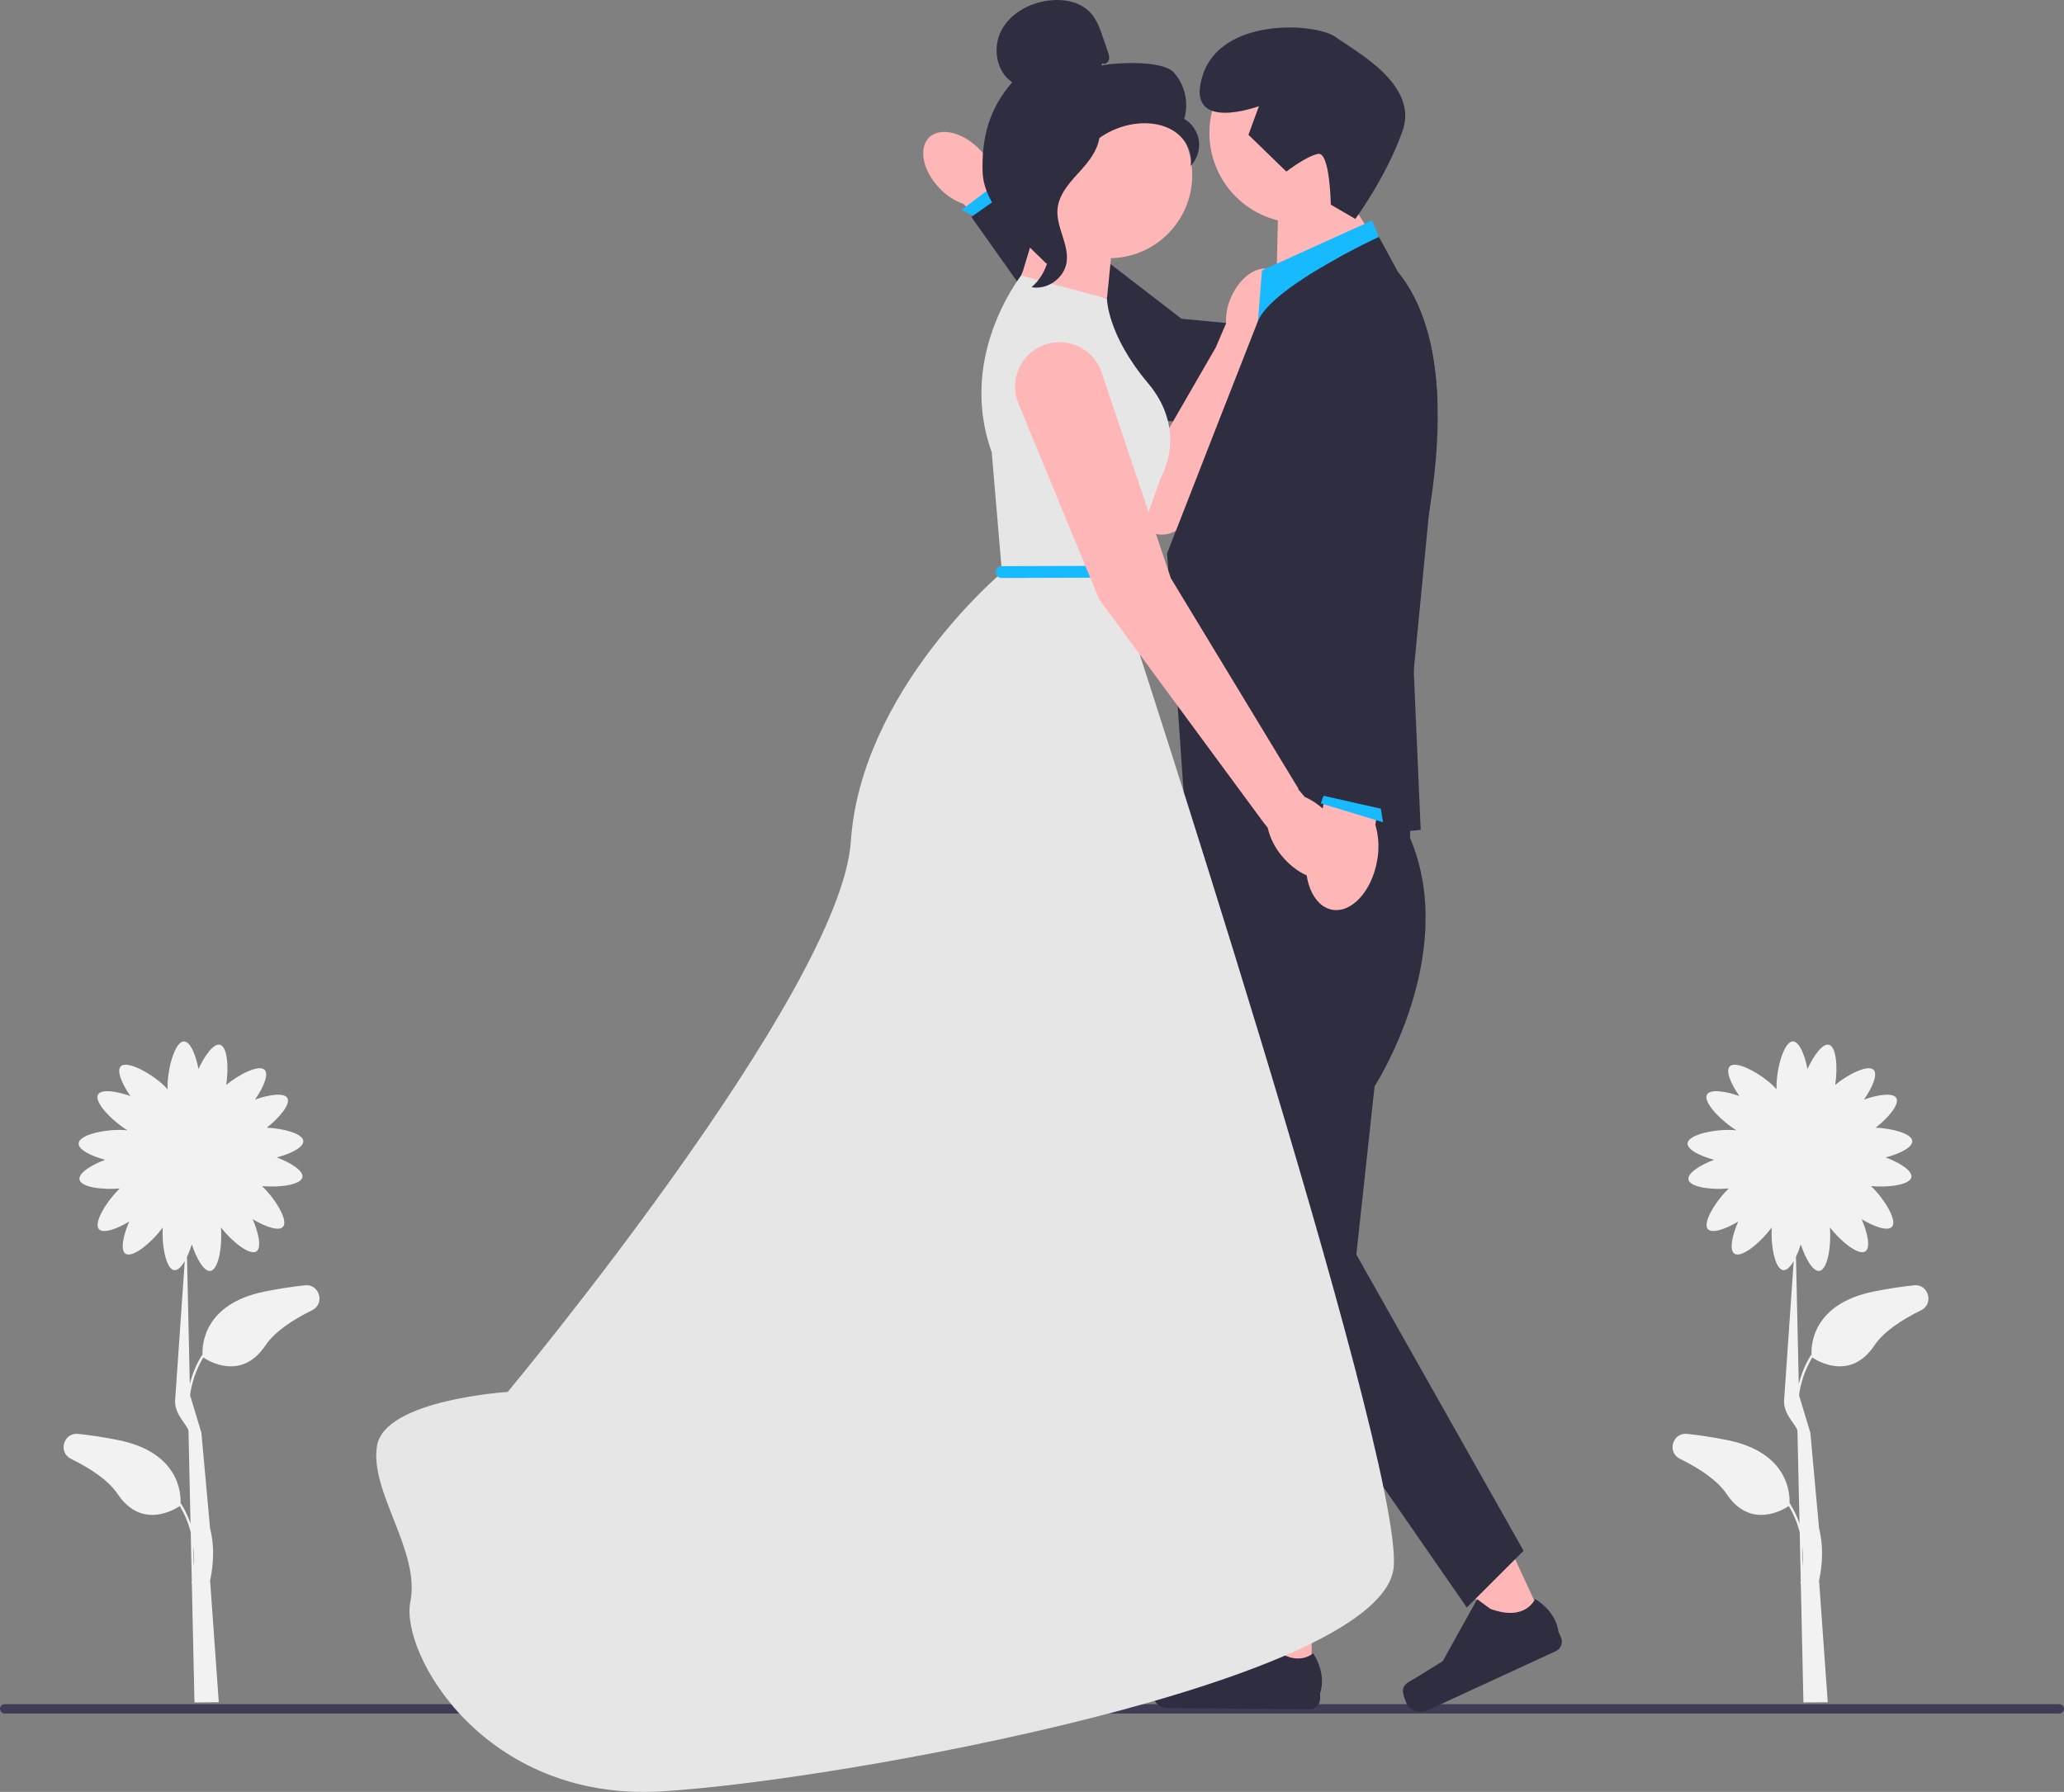 <svg xmlns="http://www.w3.org/2000/svg" width="524.67" height="455.599" viewBox="0 0 524.67 455.599"
     xmlns:xlink="http://www.w3.org/1999/xlink" role="img">
    <rect x="0" y="0" width="524.67" height="455.599" fill="#808080" stroke="none"/>
    <g>
        <path id="uuid-c35e0a51-e7e9-4b68-ade6-2a226cad2c46-1747"
              d="M238.838,47.868c-4.272-4.43-5.449-10.226-2.629-12.944,2.82-2.718,8.568-1.33,12.841,3.103,1.731,1.747,3.019,3.883,3.755,6.23l17.863,19-7.531,7.045-18.208-18.452c-2.319-.822-4.408-2.187-6.091-3.981Z"
              fill="#ffb6b6"/>
        <polygon points="258.157 50.426 254.765 45.519 244.428 53.383 250.05 56.194 258.157 50.426"
                 fill="#18baff"/>
        <polygon
                points="357.308 113.551 352.069 85.941 300.337 81.047 257.258 47.849 246.91 55.151 282.59 105.469 357.308 113.551"
                fill="#2f2e41"/>
    </g>
    <path d="M323.263,68.663c-3.356-1.484-7.967,1.589-10.297,6.864-.961,2.095-1.405,4.391-1.297,6.693l-2.733,6.384-.047,.006-12.549,21.75-17.96-26.24c-2.747-4.014-7.778-5.785-12.434-4.378h-0c-7.625,2.304-10.448,11.627-5.382,17.774l29.662,35.994c3.111,3.776,9.093,3.03,11.183-1.394l17.494-41.067,2.141-4.685c1.775-1.47,3.172-3.343,4.075-5.463,2.332-5.276,1.501-10.754-1.855-12.237Z"
          fill="#ffb6b6"/>
    <path d="M524.67,434.483c0,.66-.53,1.19-1.19,1.19H1.19c-.66,0-1.19-.53-1.19-1.19s.53-1.19,1.19-1.19H523.48c.66,0,1.19,.53,1.19,1.19Z"
          fill="#3f3d56"/>
    <polygon points="324.487 70.703 325.01 49.218 337.51 42.339 347.796 58.333 324.487 70.703"
             fill="#ffb6b6"/>
    <polygon points="348.773 56.054 320.796 68.75 319.476 85.351 353.33 67.122 348.773 56.054"
             fill="#18baff"/>
    <path d="M363.285,130.218l-.01,.04c-2.03,12.13-4.74,20.85-4.74,20.85l.84,19.38,1.77,40.52-11.01,.97-17.35,1.52-1.68,.15-11.5,1.01-17.71,1.55-5.21-75.52s6.45-16.56,12.61-32.33c4.16-10.64,8.19-20.93,10-25.52,.18-.45,.34-.84,.47-1.17,2.11-5.3,12.62-11.88,20.76-16.32,5.53-3.03,9.98-5.08,9.98-5.08l4.44,8.18,.34,.63c6.66,8.12,9.39,19.42,10.02,31.04,.05,.84,.08,1.68,.11,2.52,.29,9.66-.77,19.4-2.13,27.58Z"
          fill="#2f2e41"/>
    <g>
        <g>
            <polygon
                    points="333.351 427.637 321.712 427.528 316.593 382.579 333.772 382.74 333.351 427.637"
                    fill="#ffb6b6"/>
            <path d="M293.474,427.002h0c-.368,.607-.578,2.575-.584,3.285h0c-.02,2.182,1.732,3.967,3.914,3.987l36.047,.336c1.488,.014,2.706-1.181,2.72-2.67l.014-1.501s1.825-4.494-1.794-10.088c0,0-4.604,4.311-11.358-2.571l-1.977-3.661-14.653,10.509-8.076,.918c-1.767,.201-3.329-.065-4.252,1.456h-0Z"
                  fill="#2f2e41"/>
        </g>
        <g>
            <polygon
                    points="392.934 413.303 382.364 418.179 358.526 379.731 374.126 372.534 392.934 413.303"
                    fill="#ffb6b6"/>
            <path d="M356.611,429.772h0c-.073,.706,.578,2.575,.876,3.22h0c.914,1.981,3.261,2.846,5.243,1.932l32.732-15.103c1.352-.624,1.942-2.225,1.318-3.576l-.629-1.363s-.271-4.843-5.934-8.353c0,0-2.319,5.865-11.367,2.53l-3.352-2.465-8.756,15.763-6.909,4.282c-1.512,.937-3.038,1.364-3.221,3.133l-0,0Z"
                  fill="#2f2e41"/>
        </g>
        <path d="M304.949,207.599l1.195,101.041,9.918,105.494h18.39l14.972-137.953s21.64-33.361,9.017-63.116v-14.757l-53.491,9.291Z"
              fill="#2f2e41"/>
        <polygon
                points="335.899 303.23 387.293 394.297 372.867 408.723 332.292 350.116 335.899 303.23"
                fill="#2f2e41"/>
    </g>
    <path d="M281.39,75.911l-20.833-7.162s-17.578,20.833-8.464,46.224l2.604,30.599s-35.807,29.948-38.412,68.36c-2.604,38.412-87.24,139.975-87.24,139.975,0,0-31.25,1.953-33.203,13.672-1.953,11.719,11.068,26.693,8.464,39.714-2.604,13.021,18.645,50.782,63.685,48.177,45.04-2.604,184.364-27.995,186.317-57.292,1.953-29.297-69.662-247.397-69.662-247.397l10.417-29.297s7.162-11.719-3.255-24.089c-10.417-12.37-10.417-21.485-10.417-21.485Z"
          fill="#e6e6e6"/>
    <polygon
            points="259.553 70.056 260.08 68.75 263.812 56.38 282.692 62.89 281.39 75.911 259.553 70.056"
            fill="#ffb6b6"/>
    <circle cx="330.333" cy="33.81" r="22.899" fill="#ffb6b6"/>
    <path d="M326.99,43.627l-9.633-9.357,2.666-7.277s-19.037,7.068-14.314-7.819c4.723-14.886,28.824-13.384,33.816-9.751,4.992,3.632,21.166,12.041,17.016,23.832-4.151,11.791-12.023,22.401-12.023,22.401l-6.226-3.614s-.197-13.58-3.274-12.918-8.027,4.504-8.027,4.504Z"
          fill="#2f2e41"/>
    <g>
        <circle cx="281.934" cy="44.517" r="21.132" fill="#ffb6b6"/>
        <path d="M280.247,16.108c.611,.357,1.431-.183,1.627-.863s-.032-1.403-.259-2.073l-1.14-3.377c-.809-2.395-1.667-4.874-3.418-6.697-2.643-2.751-6.844-3.451-10.626-2.944-4.856,.651-9.648,3.281-11.906,7.629-2.258,4.348-1.297,10.416,2.783,13.129-5.815,6.665-7.842,14.093-7.522,22.932,.32,8.839,9.953,16.974,16.235,23.201,1.403-.85,2.678-4.836,1.907-6.283-.771-1.448,.334-3.125-.622-4.459-.955-1.334-1.755,.79-.789-.536,.609-.837-1.769-2.762-.863-3.262,4.382-2.422,5.839-7.884,8.592-12.067,3.32-5.045,9.001-8.462,15.014-9.028,3.312-.312,6.81,.253,9.525,2.176,2.715,1.923,4.472,5.359,3.843,8.626,1.63-1.655,2.442-4.082,2.136-6.385-.306-2.303-1.723-4.433-3.729-5.605,1.22-4.034,.175-8.674-2.657-11.796-2.831-3.122-14.317-2.59-18.45-1.768"
              fill="#2f2e41"/>
        <path d="M279.605,31.531c-5.475,.591-9.428,5.333-12.766,9.713-1.924,2.524-3.939,5.312-3.891,8.485,.049,3.208,2.194,5.96,3.219,9.001,1.676,4.97,.043,10.883-3.947,14.289,3.942,.748,8.203-2.207,8.883-6.161,.792-4.603-2.697-9.045-2.284-13.697,.364-4.099,3.594-7.253,6.34-10.317,2.746-3.064,5.325-7.131,4.061-11.047"
              fill="#2f2e41"/>
    </g>
    <path d="M486.504,326.797c-3.161,.34-6.609,.851-10.277,1.597-15.552,3.167-15.875,13.727-15.739,16.148l-.106-.066c-1.564,2.509-2.543,5.047-3.135,7.443l-.712-32.367c.461-.96,.88-2.049,1.229-3.165,1.164,3.585,3.073,6.972,4.718,6.747,2.139-.292,3.072-6.586,2.673-11.059,2.72,3.503,7.298,7.25,9.025,6.094,1.38-.923,.562-4.724-.945-8.179,3.139,1.891,6.616,3.134,7.695,1.933,1.472-1.639-2.056-7.231-5.309-10.352,4.355,.406,9.894-.288,10.257-2.27,.299-1.633-2.997-3.694-6.526-5.02,3.544-.934,6.858-2.563,6.748-4.173-.131-1.913-5.051-3.195-9.295-3.391,3.202-2.505,6.143-5.967,5.244-7.533-.827-1.44-4.674-.882-8.224,.386,2.101-3.003,3.578-6.387,2.453-7.546-1.401-1.443-6.374,1.047-9.767,3.8,.661-4.288,.327-9.701-1.597-10.19-1.609-.41-3.889,2.739-5.453,6.169-.691-3.599-2.09-7.016-3.704-7.016-2.3,0-4.164,6.934-4.164,11.451,0,.255,.007,.496,.018,.725-.231-.268-.495-.547-.797-.84-3.241-3.147-9.514-6.641-11.116-4.991-1.125,1.158,.352,4.542,2.453,7.546-3.55-1.268-7.397-1.826-8.224-.386-1.111,1.934,3.639,6.763,7.5,9.105-.232-.028-.476-.051-.735-.069-4.507-.308-11.552,1.08-11.708,3.375-.11,1.611,3.204,3.239,6.748,4.173-3.528,1.326-6.825,3.387-6.526,5.02,.363,1.982,5.902,2.676,10.257,2.27-3.253,3.122-6.781,8.713-5.309,10.352,1.079,1.201,4.556-.042,7.695-1.933-1.507,3.455-2.325,7.256-.945,8.179,1.824,1.22,6.825-3.026,9.463-6.679-.269,4.47,.801,10.61,2.923,10.852,.887,.101,1.828-.845,2.676-2.302l-2.404,34.79c-.562,4.052,3.032,6.695,3.353,8.364l.518,23.559c-.585-1.678-1.373-3.395-2.435-5.099l-.106,.066c.136-2.421-.187-12.982-15.739-16.148-3.668-.747-7.116-1.257-10.277-1.597-3.731-.401-5.187,4.706-1.816,6.356,4.881,2.389,9.473,5.399,11.867,8.964,6.119,9.114,14.574,3.845,15.776,3.027,1.343,2.235,2.223,4.487,2.779,6.629l.275,12.511c-.067,.296-.114,.462-.118,.474l.129,.038,.666,30.279,6.181-.05-2.211-30.949c.371-1.67,1.514-7.357,0-13.264l-2.211-24.317h0c-.005-.019,.125,.638,0,0l-2.884-9.555c.419-2.956,1.393-6.281,3.369-9.571,1.202,.818,9.657,6.086,15.776-3.027,2.393-3.565,6.985-6.575,11.867-8.964,3.371-1.65,1.915-6.757-1.816-6.356Zm-28.233,71.638l-.117-5.295c.235,2.002,.223,3.809,.117,5.295Z"
          fill="#f2f2f2"/>
    <path d="M77.504,326.797c-3.161,.34-6.609,.851-10.277,1.597-15.552,3.167-15.875,13.727-15.739,16.148l-.106-.066c-1.564,2.509-2.543,5.047-3.135,7.443l-.712-32.367c.461-.96,.88-2.049,1.229-3.165,1.164,3.585,3.073,6.972,4.718,6.747,2.139-.292,3.072-6.586,2.673-11.059,2.72,3.503,7.298,7.25,9.025,6.094,1.38-.923,.562-4.724-.945-8.179,3.139,1.891,6.616,3.134,7.695,1.933,1.472-1.639-2.056-7.231-5.309-10.352,4.355,.406,9.894-.288,10.257-2.27,.299-1.633-2.997-3.694-6.526-5.02,3.544-.934,6.858-2.563,6.748-4.173-.131-1.913-5.051-3.195-9.295-3.391,3.202-2.505,6.143-5.967,5.244-7.533-.827-1.44-4.674-.882-8.224,.386,2.101-3.003,3.578-6.387,2.453-7.546-1.401-1.443-6.374,1.047-9.767,3.8,.661-4.288,.327-9.701-1.597-10.19-1.609-.41-3.889,2.739-5.453,6.169-.691-3.599-2.09-7.016-3.704-7.016-2.3,0-4.164,6.934-4.164,11.451,0,.255,.007,.496,.018,.725-.231-.268-.495-.547-.797-.84-3.241-3.147-9.514-6.641-11.116-4.991-1.125,1.158,.352,4.542,2.453,7.546-3.55-1.268-7.397-1.826-8.224-.386-1.111,1.934,3.639,6.763,7.5,9.105-.232-.028-.476-.051-.735-.069-4.507-.308-11.552,1.08-11.708,3.375-.11,1.611,3.204,3.239,6.748,4.173-3.528,1.326-6.825,3.387-6.526,5.02,.363,1.982,5.902,2.676,10.257,2.27-3.253,3.122-6.781,8.713-5.309,10.352,1.079,1.201,4.556-.042,7.695-1.933-1.507,3.455-2.325,7.256-.945,8.179,1.824,1.22,6.825-3.026,9.463-6.679-.269,4.47,.801,10.61,2.923,10.852,.887,.101,1.828-.845,2.676-2.302l-2.404,34.79c-.562,4.052,3.032,6.695,3.353,8.364l.518,23.559c-.585-1.678-1.373-3.395-2.435-5.099l-.106,.066c.136-2.421-.187-12.982-15.739-16.148-3.668-.747-7.116-1.257-10.277-1.597-3.731-.401-5.187,4.706-1.816,6.356,4.881,2.389,9.473,5.399,11.867,8.964,6.119,9.114,14.574,3.845,15.776,3.027,1.343,2.235,2.223,4.487,2.779,6.629l.275,12.511c-.067,.296-.114,.462-.118,.474l.129,.038,.666,30.279,6.181-.05-2.211-30.949c.371-1.67,1.514-7.357,0-13.264l-2.211-24.317h0c-.005-.019,.125,.638,0,0l-2.884-9.555c.419-2.956,1.393-6.281,3.369-9.571,1.202,.818,9.657,6.086,15.776-3.027,2.393-3.565,6.985-6.575,11.867-8.964,3.371-1.65,1.915-6.757-1.816-6.356Zm-28.233,71.638l-.117-5.295c.235,2.002,.223,3.809,.117,5.295Z"
          fill="#f2f2f2"/>
    <path d="M254.595,146.95l30.614-.099c1.93-.006,1.934-3.006,0-3l-30.614,.099c-1.93,.006-1.934,3.006,0,3h0Z"
          fill="#18baff"/>
    <path d="M338.131,207.584c-1.726-2.144-3.94-3.844-6.458-4.958l-1.669-1.97,.083-.081-32.459-53.565-17.592-52.311c-2.035-6.053-8.679-9.216-14.661-6.981-5.984,2.236-8.925,8.985-6.489,14.89l20.556,49.827,41.79,56.741,1.011,1.253c.622,2.68,1.878,5.173,3.661,7.269,4.391,5.307,10.686,7.343,14.062,4.549,3.376-2.793,2.554-9.358-1.836-14.663Z"
          fill="#ffb6b6"/>
    <g>
        <g>
            <path id="uuid-5494c572-d1ef-490f-a18f-c726509d3762-1748"
                  d="M350.045,218.94c-1.387,7.71-6.49,13.243-11.396,12.359-4.906-.884-7.758-7.849-6.369-15.562,.513-3.088,1.757-6.009,3.63-8.518l6.291-32.592,12.882,2.521-5.47,32.539c.881,3.005,1.029,6.178,.431,9.252Z"
                  fill="#ffb6b6"/>
            <polygon
                    points="338.287 197.1 335.752 204.257 351.57 209.062 350.28 201.167 338.287 197.1"
                    fill="#18baff"/>
        </g>
        <path d="M365.415,102.638l-.75,13.3-1.38,14.28-.01,.04-3.9,40.23-2.95,30.5-.56,5.71-4.86-1.09-.68-.15-4.95-1.11-8.54-1.93-.4-.08-1.71-.39,4.35-71.43,.68-30.71,.6-26.94,.17-7.52c5.53-3.03,9.98-5.08,9.98-5.08l4.44,8.18,.34,.63c6.66,8.12,9.39,19.42,10.02,31.04,.05,.84,.08,1.68,.11,2.52Z"
              fill="#2f2e41"/>
    </g>
</svg>